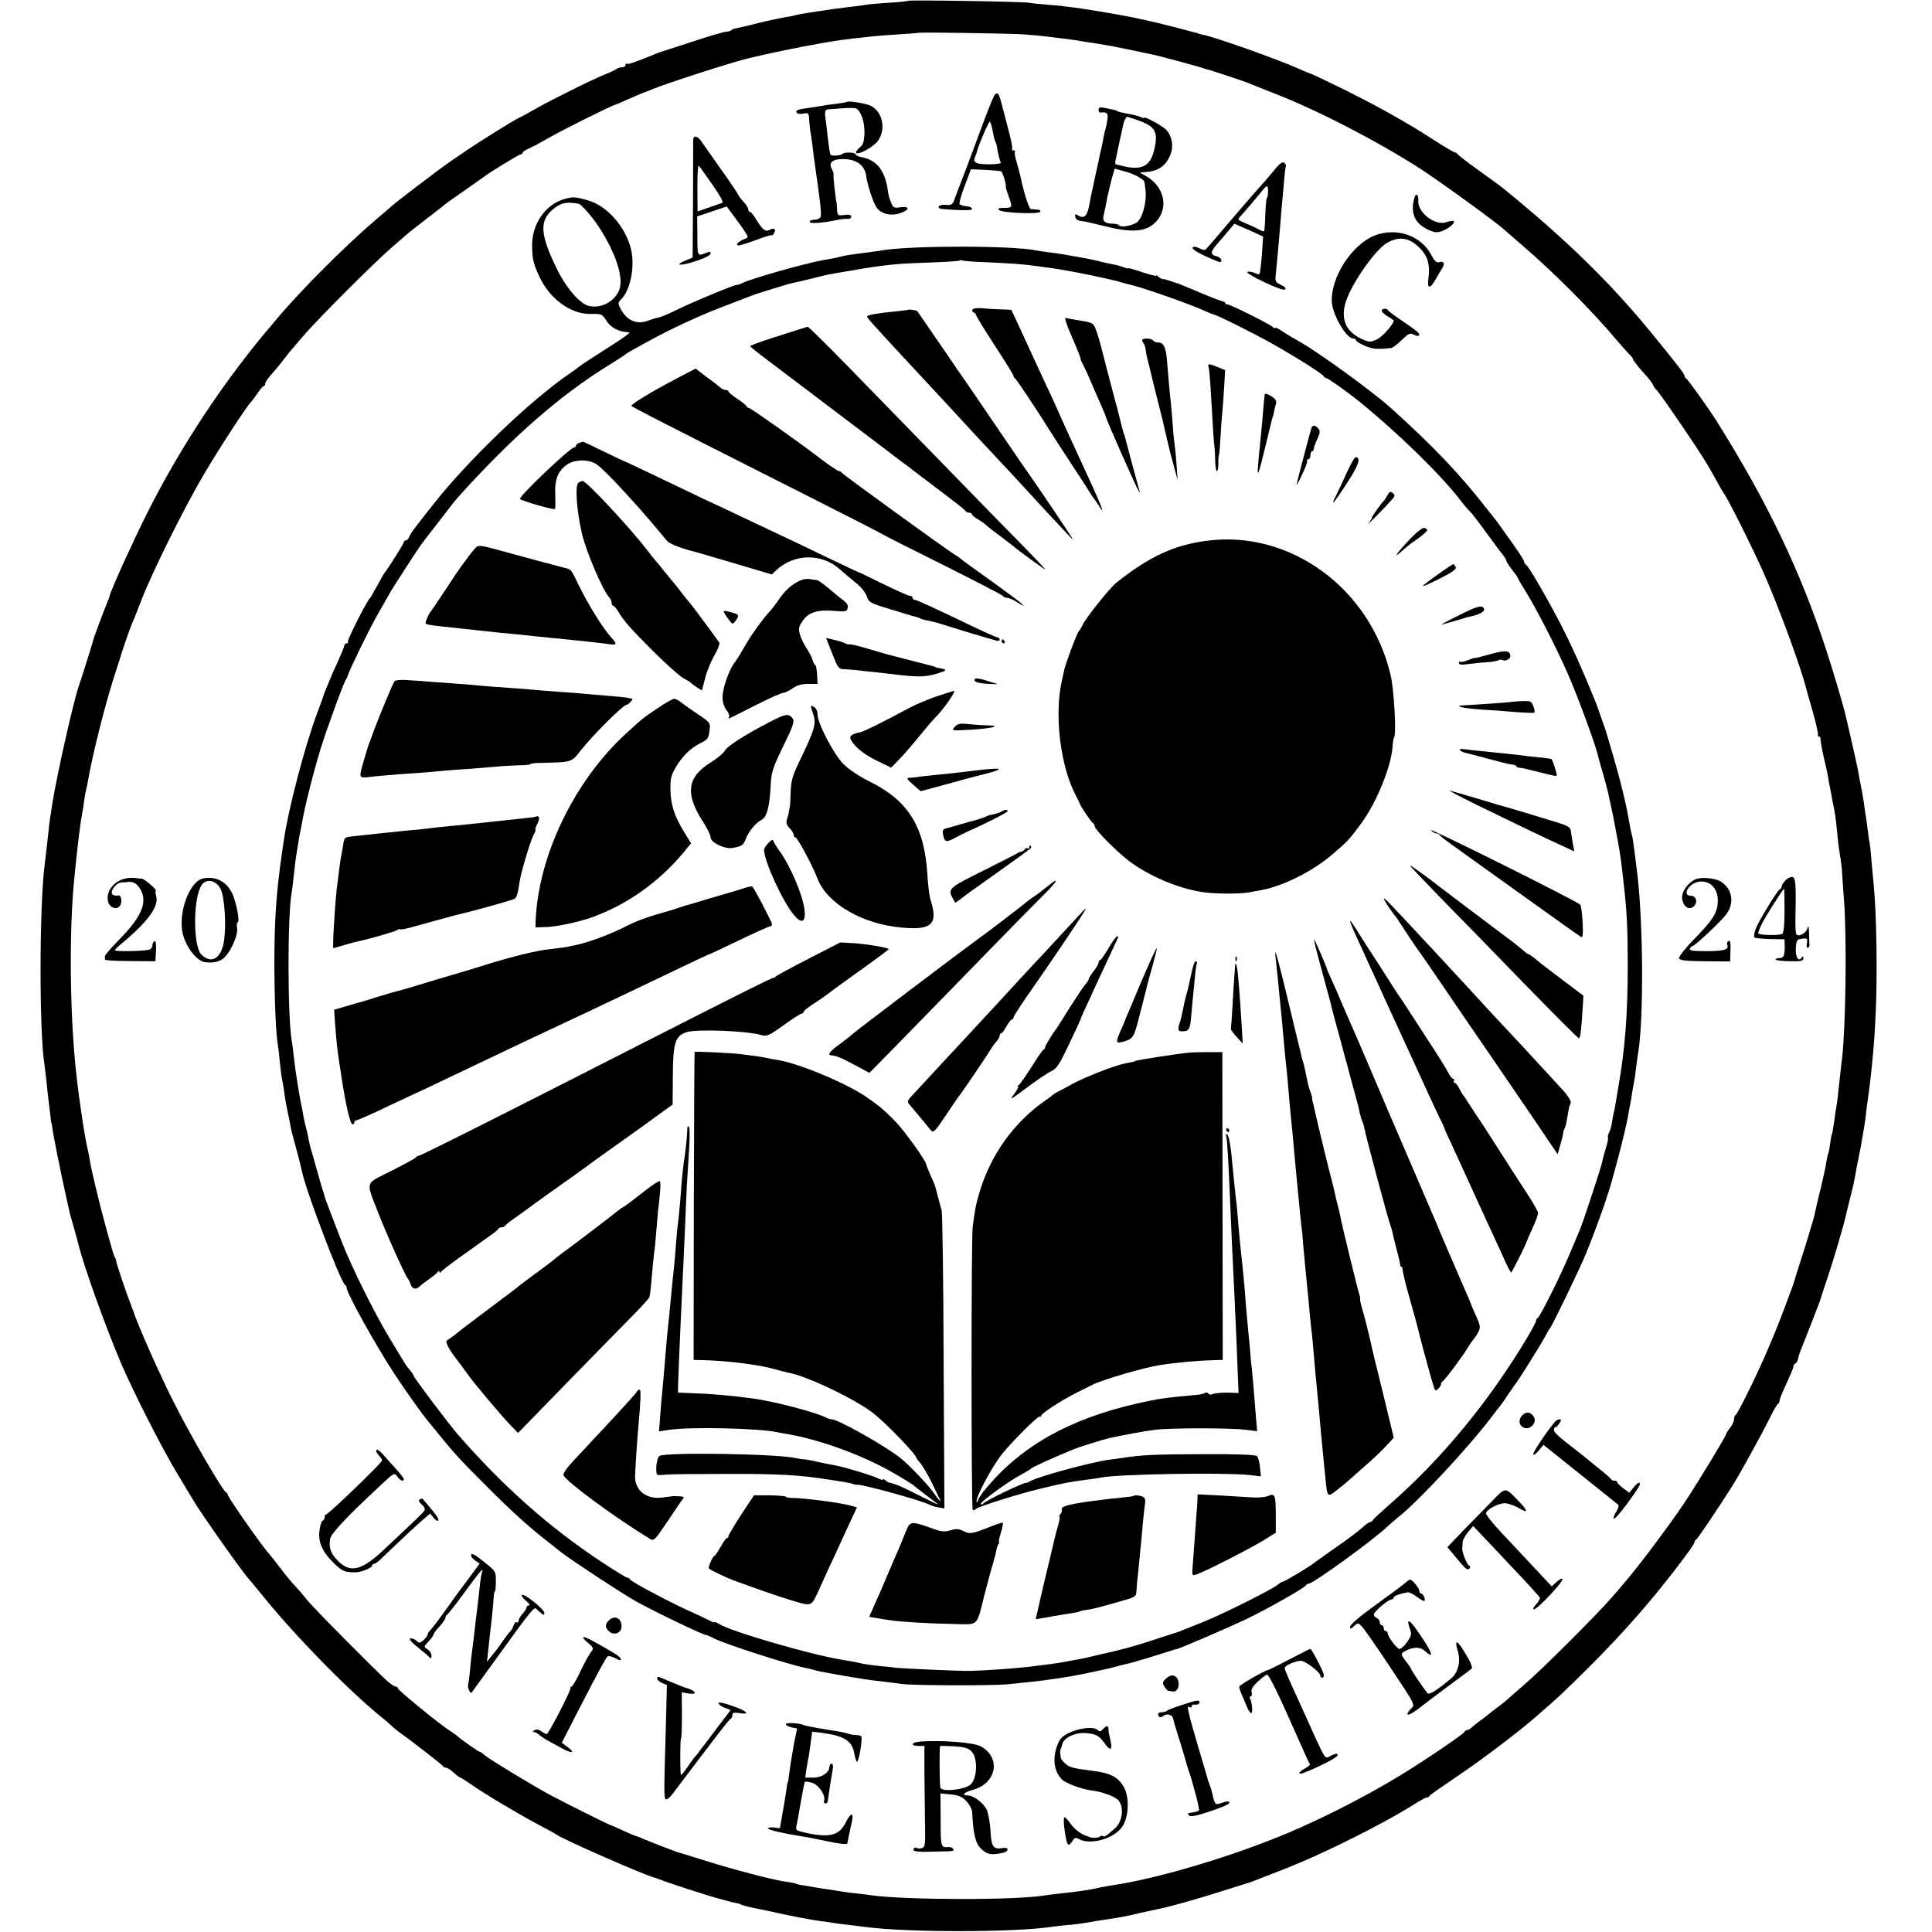 <?xml version="1.0" standalone="no"?>
<!DOCTYPE svg PUBLIC "-//W3C//DTD SVG 20010904//EN"
 "http://www.w3.org/TR/2001/REC-SVG-20010904/DTD/svg10.dtd">
<svg version="1.0" xmlns="http://www.w3.org/2000/svg"
 width="976pt" height="976pt" viewBox="0 0 976 976"
 preserveAspectRatio="xMidYMid meet">
<g transform="translate(0,976) scale(0.1,-0.1)"
fill="#000000" stroke="none">
<path d="M4589 9756 c-2 -2 -47 -7 -99 -10 -52 -3 -106 -8 -120 -11 -14 -2
-45 -7 -70 -9 -52 -6 -124 -16 -160 -22 -14 -2 -43 -7 -65 -10 -22 -3 -47 -8
-55 -10 -8 -3 -30 -8 -49 -10 -18 -3 -81 -16 -139 -30 -57 -15 -111 -27 -118
-28 -7 -1 -17 -5 -20 -9 -4 -4 -15 -7 -25 -7 -10 0 -89 -23 -176 -52 -87 -28
-160 -52 -163 -53 -3 -1 -14 -5 -25 -10 -100 -41 -134 -52 -139 -47 -3 3 -6 0
-6 -6 0 -7 -8 -12 -18 -12 -10 0 -22 -4 -27 -8 -6 -5 -29 -16 -52 -25 -57 -22
-274 -129 -358 -177 -38 -22 -77 -43 -85 -46 -23 -10 -236 -143 -282 -177 -10
-6 -41 -28 -69 -47 -50 -34 -279 -209 -289 -220 -3 -3 -34 -30 -70 -60 -158
-134 -392 -367 -515 -515 -22 -26 -44 -53 -50 -59 -5 -6 -35 -42 -66 -81 -203
-255 -390 -547 -537 -840 -75 -150 -182 -386 -188 -415 0 -3 -6 -18 -13 -35
-22 -55 -65 -170 -66 -175 -1 -8 -65 -213 -75 -240 -25 -67 -111 -446 -135
-595 -12 -77 -16 -103 -20 -145 -5 -50 -12 -104 -19 -165 -28 -216 -28 -857
-1 -1016 2 -13 6 -51 10 -84 3 -33 8 -78 11 -100 3 -22 7 -56 9 -75 2 -19 4
-35 5 -35 1 0 3 -9 4 -20 3 -23 13 -78 21 -115 2 -14 7 -38 11 -55 11 -58 55
-260 58 -270 7 -21 35 -124 41 -146 24 -104 137 -420 220 -614 61 -141 207
-429 281 -550 36 -60 71 -119 78 -130 35 -62 262 -383 286 -405 3 -3 34 -41
70 -85 167 -206 435 -479 600 -612 19 -15 42 -35 50 -43 8 -8 25 -22 36 -30
57 -40 219 -166 222 -172 2 -5 9 -8 15 -8 7 0 24 -11 39 -25 15 -14 30 -25 33
-25 3 0 27 -15 53 -33 68 -48 232 -146 337 -202 50 -26 95 -51 100 -55 35 -25
444 -204 490 -215 6 -1 21 -7 35 -12 33 -14 233 -79 290 -94 72 -20 74 -20 90
-23 9 -1 20 -5 25 -8 6 -3 35 -11 65 -17 56 -11 82 -17 123 -26 56 -13 185
-37 212 -40 17 -2 48 -6 70 -10 22 -3 58 -8 80 -10 22 -3 58 -7 80 -10 220
-28 737 -27 930 0 17 3 55 7 85 10 30 2 66 7 80 9 37 7 101 17 130 21 54 8 88
14 150 29 36 8 77 17 91 20 50 8 223 57 334 93 61 19 115 36 120 38 11 2 38
12 70 25 11 4 58 23 105 41 206 79 517 234 687 342 24 15 47 27 52 27 5 0 11
3 13 8 1 4 62 46 133 94 129 87 305 220 399 301 124 107 159 141 286 268 157
157 291 309 422 479 72 94 98 131 98 139 0 5 4 11 8 13 7 3 109 154 185 274
37 59 146 257 187 339 19 39 38 72 42 73 5 2 8 10 8 17 0 7 16 46 35 86 19 41
35 79 35 85 0 7 4 14 10 16 5 2 11 12 13 23 2 11 9 31 14 45 18 43 95 241 98
250 0 3 17 55 37 115 33 97 84 272 93 315 2 8 10 42 18 75 9 33 18 71 21 85 3
14 10 50 15 80 6 30 13 66 16 80 3 14 8 41 11 60 3 19 8 49 11 65 3 17 6 41 8
55 1 14 5 43 8 65 20 137 36 301 42 445 10 196 5 511 -9 655 -2 22 -7 75 -11
118 -3 43 -8 88 -10 100 -3 11 -7 41 -10 66 -3 25 -7 55 -9 66 -2 11 -7 42
-10 68 -4 27 -9 59 -12 70 -6 31 -13 67 -19 102 -4 17 -17 80 -31 140 -14 61
-27 117 -29 125 -12 54 -63 226 -102 345 -130 395 -296 742 -553 1151 -40 63
-144 209 -152 212 -4 2 -8 8 -8 13 0 10 -34 54 -173 224 -204 249 -432 471
-740 721 -10 9 -67 50 -125 92 -59 42 -108 80 -110 85 -2 4 -8 7 -12 7 -5 0
-54 29 -110 65 -133 87 -303 181 -477 266 -78 38 -144 69 -147 69 -3 0 -29 11
-58 24 -108 48 -420 159 -483 171 -11 2 -20 4 -20 5 0 1 -7 3 -15 5 -8 2 -51
13 -95 25 -44 11 -91 23 -104 26 -12 3 -51 11 -85 19 -67 16 -300 55 -356 60
-19 2 -35 4 -35 5 0 0 -31 3 -70 6 -38 3 -81 7 -95 10 -28 6 -605 15 -611 10z
m586 -170 c33 -2 81 -7 108 -10 26 -3 66 -8 90 -11 23 -3 53 -7 67 -9 14 -3
59 -10 100 -16 85 -14 78 -13 185 -35 44 -9 87 -18 95 -20 36 -7 242 -63 270
-73 8 -3 20 -6 25 -7 20 -6 171 -56 190 -64 11 -5 70 -28 130 -52 213 -82 514
-237 738 -380 97 -63 389 -274 428 -311 8 -7 46 -40 84 -73 155 -132 360 -337
481 -482 27 -32 57 -65 66 -74 10 -9 18 -20 18 -25 1 -5 23 -34 50 -64 28 -30
50 -59 50 -63 0 -4 9 -18 21 -30 24 -26 227 -324 259 -382 13 -22 34 -60 48
-85 13 -25 28 -49 32 -55 20 -26 147 -280 199 -398 77 -173 189 -479 216 -587
2 -8 17 -62 34 -120 16 -57 27 -108 25 -112 -3 -4 -1 -8 4 -8 6 0 9 -6 9 -12
-1 -7 6 -47 15 -88 10 -41 20 -88 23 -105 2 -16 7 -41 10 -55 3 -14 8 -41 11
-60 4 -19 9 -44 11 -55 5 -23 10 -69 17 -140 2 -27 8 -66 11 -85 4 -19 8 -53
10 -75 1 -22 6 -94 11 -160 14 -199 8 -630 -10 -790 -2 -16 -7 -55 -10 -85
-13 -126 -16 -146 -20 -166 -2 -12 -7 -45 -11 -75 -4 -30 -9 -57 -11 -60 -2
-3 -6 -25 -9 -49 -3 -23 -7 -45 -10 -50 -2 -4 -6 -22 -9 -41 -2 -19 -14 -72
-25 -119 -12 -47 -23 -95 -26 -108 -3 -12 -7 -31 -9 -42 -6 -24 -49 -168 -78
-255 -11 -33 -21 -67 -23 -75 -4 -17 -81 -221 -100 -265 -7 -16 -24 -57 -38
-90 -42 -100 -149 -320 -159 -323 -4 -2 -8 -12 -8 -21 0 -10 -9 -30 -20 -44
-11 -14 -20 -28 -20 -32 0 -9 -146 -250 -213 -350 -77 -115 -232 -321 -302
-402 -5 -6 -32 -37 -60 -70 -75 -87 -359 -371 -450 -448 -44 -38 -82 -71 -85
-74 -3 -4 -23 -19 -45 -36 -22 -16 -45 -34 -51 -40 -7 -5 -24 -19 -40 -30 -15
-11 -33 -26 -40 -32 -7 -7 -17 -13 -22 -13 -6 0 -12 -4 -14 -9 -4 -11 -201
-145 -318 -216 -175 -107 -386 -215 -570 -293 -286 -121 -670 -235 -897 -267
-12 -2 -34 -6 -50 -9 -63 -14 -88 -18 -203 -31 -30 -3 -66 -8 -80 -10 -146
-25 -694 -24 -875 0 -22 3 -58 8 -80 10 -22 2 -53 6 -70 9 -16 3 -48 7 -70 11
-23 3 -52 8 -65 10 -14 3 -40 7 -58 10 -18 2 -36 6 -40 9 -4 2 -28 7 -52 10
-59 7 -283 66 -429 113 -64 20 -118 37 -121 37 -7 2 -114 43 -165 64 -21 10
-42 17 -45 18 -3 0 -31 12 -64 27 -32 15 -60 27 -62 27 -5 0 -242 118 -308
154 -84 45 -306 180 -326 198 -11 10 -22 18 -26 18 -6 0 -103 68 -114 80 -3 3
-18 14 -35 25 -52 32 -265 207 -265 216 0 5 -5 9 -11 9 -6 0 -25 12 -42 27
-66 60 -374 370 -407 412 -19 24 -46 55 -60 70 -14 14 -48 55 -75 91 -28 36
-52 67 -55 70 -29 29 -210 287 -210 300 0 4 -4 10 -9 12 -15 5 -179 287 -260
448 -69 134 -192 412 -206 463 -2 4 -4 9 -5 12 -1 3 -3 8 -5 13 -1 4 -4 14 -8
22 -21 54 -66 188 -69 205 -2 11 -5 22 -9 25 -6 6 -69 238 -94 345 -9 39 -19
81 -22 95 -3 14 -7 34 -9 45 -1 11 -5 31 -8 45 -17 69 -44 245 -60 390 -33
291 -38 717 -11 990 14 145 30 279 40 330 3 13 7 42 10 65 3 22 8 47 10 55 2
8 7 30 10 48 21 125 85 379 131 522 15 47 28 87 29 90 3 15 49 150 60 175 8
17 30 73 50 125 56 144 211 456 310 625 78 134 227 362 244 375 3 3 17 22 31
42 14 21 28 38 33 38 4 0 7 6 7 13 0 6 13 26 28 42 15 17 43 50 62 75 19 25
37 47 40 50 3 3 32 37 64 75 71 83 355 367 445 445 35 30 69 60 75 65 6 6 52
42 101 80 50 38 95 73 100 78 6 4 48 35 95 67 47 33 90 63 95 67 28 22 177
113 185 113 6 0 10 4 10 8 0 4 12 13 28 20 15 6 63 32 107 57 69 40 321 165
331 165 2 0 27 11 56 24 48 21 85 37 98 41 3 1 19 7 35 14 69 29 388 132 480
155 106 26 261 58 360 75 33 6 73 13 89 15 17 3 57 8 90 12 34 3 75 8 91 10
17 2 75 7 130 10 55 3 101 7 102 8 5 4 474 -3 538 -8z"/>
<path d="M5023 9278 c-5 -7 -36 -83 -67 -168 -60 -162 -87 -235 -107 -285 -7
-16 -13 -33 -14 -37 -2 -5 -4 -10 -5 -13 -1 -3 -3 -8 -5 -12 -9 -34 -19 -42
-46 -38 -27 3 -48 -8 -32 -18 8 -5 123 -11 151 -8 23 2 12 17 -15 19 -15 1
-31 6 -35 10 -4 4 7 46 25 92 l32 85 70 -3 c39 -2 75 -5 81 -7 9 -2 29 -68 25
-82 0 -2 6 -21 14 -44 21 -57 20 -59 -22 -59 -27 0 -34 -3 -26 -11 15 -15 200
-22 208 -9 3 6 -3 11 -14 11 -12 1 -26 2 -33 3 -10 1 -36 83 -52 161 -2 11
-11 43 -19 72 -9 28 -13 54 -10 57 4 3 1 6 -6 6 -7 0 -10 3 -8 8 3 4 -4 41
-15 82 -11 41 -27 103 -36 138 -16 63 -22 71 -39 50z m-8 -181 c4 -23 10 -46
13 -52 3 -5 7 -16 8 -25 4 -29 15 -74 20 -82 3 -4 -24 -8 -60 -8 -67 0 -83 9
-70 38 4 9 8 19 8 22 9 37 61 158 66 155 5 -3 11 -24 15 -48z"/>
<path d="M4278 9245 c-2 -2 -28 -6 -58 -10 -30 -3 -62 -8 -70 -10 -8 -2 -37
-6 -64 -10 -56 -7 -69 -12 -61 -25 3 -5 18 -7 33 -4 27 5 28 4 30 -34 2 -22 4
-48 6 -59 3 -11 7 -44 11 -74 3 -30 8 -65 10 -79 27 -185 36 -263 31 -275 -3
-8 -17 -15 -31 -15 -14 0 -25 -5 -25 -11 0 -10 67 -6 140 10 20 4 43 7 53 5 9
-1 17 4 17 11 0 10 -10 12 -35 9 -33 -4 -35 -2 -36 26 -1 16 -2 33 -3 38 -5
17 -18 137 -15 142 1 3 -3 15 -9 27 -19 34 7 52 69 49 58 -3 97 -33 104 -81 6
-46 35 -136 52 -161 21 -33 68 -46 114 -33 53 16 60 39 10 32 -34 -5 -39 -3
-50 25 -7 16 -14 40 -15 53 -13 106 -56 161 -134 175 -15 3 -28 9 -30 15 -4
10 -55 12 -65 2 -10 -9 -56 -13 -61 -4 -3 3 -7 27 -10 51 -3 25 -8 67 -11 94
-8 64 -8 59 -6 72 0 6 7 11 14 12 6 0 40 2 73 5 34 3 66 2 71 -2 24 -15 41
-69 40 -123 -2 -46 -6 -59 -26 -75 -13 -11 -20 -23 -15 -26 15 -9 86 31 108
60 43 58 26 147 -34 178 -25 13 -114 27 -122 20z"/>
<path d="M5550 9206 c0 -9 3 -15 8 -15 32 5 41 -2 37 -31 -2 -16 -7 -39 -10
-51 -4 -11 -8 -31 -10 -42 -2 -12 -6 -31 -8 -42 -3 -11 -13 -56 -22 -100 -10
-44 -21 -98 -26 -120 -5 -22 -12 -56 -15 -75 -12 -65 -27 -78 -62 -56 -10 6
-13 3 -10 -10 2 -11 13 -19 28 -20 14 -1 63 -12 110 -24 148 -38 221 -33 271
21 66 71 39 181 -56 232 -30 16 -30 16 -5 17 68 4 105 27 130 82 20 45 13 97
-18 132 -18 19 -112 71 -112 61 0 -3 -8 -1 -18 4 -10 5 -38 12 -62 16 -25 4
-49 10 -55 13 -5 4 -15 7 -21 8 -6 1 -26 5 -43 9 -24 5 -31 3 -31 -9z m191
-51 c97 -33 112 -59 89 -155 -20 -82 -65 -103 -165 -77 -11 3 -23 6 -27 6 -4
1 -5 9 -3 19 3 16 31 145 40 185 4 18 14 37 19 37 2 0 23 -7 47 -15z m12 -290
c32 -21 27 -11 34 -67 7 -63 -19 -151 -49 -165 -32 -16 -77 -22 -84 -12 -3 5
-17 9 -32 9 -40 0 -54 13 -47 42 3 13 7 31 9 39 2 8 6 32 10 54 5 22 15 63 22
91 l15 52 48 -13 c26 -7 60 -20 74 -30z"/>
<path d="M3502 9053 c0 -10 -1 -148 -1 -306 l-2 -288 -36 -15 c-62 -26 -25
-29 52 -3 44 14 75 30 75 38 0 9 -6 11 -17 6 -51 -21 -50 -23 -50 83 l-1 99
75 25 74 25 38 -51 c21 -28 46 -63 55 -78 18 -27 18 -28 -7 -37 -28 -11 -45
-31 -25 -31 7 0 48 13 91 29 42 16 77 26 77 22 0 -3 4 1 9 9 14 21 3 32 -21
19 -22 -12 -36 -1 -75 64 -10 15 -21 27 -25 27 -4 0 -8 6 -8 13 0 7 -11 24
-25 39 -14 15 -25 30 -25 33 0 3 -40 63 -90 133 -49 70 -95 135 -102 145 -7 9
-18 17 -25 17 -6 0 -12 -8 -11 -17z m97 -226 c40 -57 57 -89 49 -92 -7 -3 -38
-13 -69 -24 l-55 -19 -1 120 c0 66 3 116 7 111 4 -4 35 -47 69 -96z"/>
<path d="M6430 8892 c-25 -30 -52 -62 -61 -71 -9 -9 -72 -81 -140 -161 -68
-80 -128 -150 -134 -156 -7 -9 -17 -8 -37 2 -16 8 -29 10 -33 4 -6 -9 35 -33
108 -63 31 -14 37 -14 37 -2 0 8 -11 17 -25 21 -33 8 -31 21 6 64 17 19 43 50
58 68 l27 32 73 -32 72 -33 -6 -90 c-4 -49 -9 -93 -12 -98 -2 -4 -13 -2 -24 4
-11 5 -28 8 -37 6 -10 -2 23 -23 82 -51 63 -30 102 -44 108 -38 6 6 -1 14 -21
23 -28 13 -30 17 -26 54 6 55 14 147 21 230 3 39 7 88 9 110 2 22 7 76 11 120
3 44 8 83 10 86 2 4 -2 11 -9 17 -9 7 -24 -5 -57 -46z m-24 -102 c-1 -16 -3
-30 -6 -30 -3 0 -6 -37 -8 -82 -1 -45 -4 -84 -6 -86 -2 -2 -12 1 -23 7 -10 6
-39 20 -66 31 -46 19 -47 20 -30 38 17 18 80 92 113 133 21 26 27 24 26 -11z"/>
<path d="M7146 8763 c-22 -75 -2 -128 62 -160 36 -18 48 -20 75 -11 33 11 70
42 61 51 -3 3 -19 1 -36 -5 -58 -21 -149 49 -143 110 2 28 -12 39 -19 15z"/>
<path d="M2849 8754 c-94 -28 -161 -125 -161 -233 1 -70 5 -89 36 -157 53
-115 162 -194 264 -190 49 1 54 -1 72 -29 25 -41 63 -61 119 -64 8 -1 -44 -38
-115 -82 -71 -45 -131 -85 -134 -88 -3 -3 -27 -21 -55 -40 -197 -135 -504
-430 -680 -651 -107 -135 -121 -155 -128 -172 -3 -10 -11 -18 -17 -18 -5 0
-10 -4 -10 -9 0 -7 -79 -133 -98 -156 -4 -5 -21 -35 -37 -65 -17 -30 -32 -57
-35 -60 -18 -17 -119 -218 -113 -224 4 -3 1 -6 -5 -6 -7 0 -12 -4 -12 -10 0
-5 -16 -44 -35 -86 -19 -41 -35 -77 -35 -79 0 -1 -8 -20 -17 -41 -9 -22 -18
-43 -19 -49 -1 -5 -17 -48 -34 -94 -62 -167 -145 -485 -166 -636 -4 -22 -7
-49 -9 -60 -30 -206 -39 -348 -39 -570 1 -193 8 -353 18 -405 2 -14 7 -54 10
-89 4 -35 8 -73 11 -85 3 -11 7 -37 10 -56 5 -40 13 -84 21 -120 3 -14 8 -36
10 -50 4 -25 7 -38 39 -155 9 -33 18 -71 21 -85 19 -94 194 -555 217 -571 5
-3 8 -9 8 -13 -4 -20 143 -286 238 -431 49 -76 152 -221 174 -245 7 -8 33 -40
57 -70 81 -99 103 -123 250 -270 119 -119 207 -199 315 -282 6 -5 28 -22 50
-40 52 -40 304 -206 375 -246 91 -51 342 -172 358 -172 4 0 21 -7 37 -16 56
-29 375 -132 465 -150 14 -3 33 -7 42 -10 19 -6 41 -10 118 -24 128 -22 150
-26 240 -36 30 -4 69 -8 85 -11 59 -8 452 -9 530 -2 104 10 184 19 215 24 14
2 45 7 70 10 55 8 224 43 265 55 17 5 41 11 55 14 20 3 145 41 238 71 7 3 13
4 15 4 9 -1 270 112 352 151 117 57 299 160 303 172 2 4 8 8 14 8 22 0 328
222 399 290 15 14 42 37 60 52 95 75 343 342 455 488 27 36 51 67 54 70 3 3
19 25 35 50 17 25 34 50 38 55 17 20 124 192 148 235 13 25 26 47 29 50 10 9
158 316 181 375 5 11 15 38 24 60 18 44 76 204 80 220 1 6 5 17 8 25 19 52 89
318 101 390 3 19 8 46 11 60 3 14 8 41 10 60 3 19 8 44 10 56 3 11 7 43 10 70
3 27 8 59 10 71 31 184 26 713 -10 958 -2 17 -7 53 -10 80 -4 28 -8 58 -11 67
-6 20 -10 44 -19 94 -9 57 -40 184 -75 304 -17 58 -33 110 -34 115 -2 6 -5 17
-8 25 -3 8 -13 38 -23 65 -9 28 -21 61 -27 75 -6 14 -14 34 -19 45 -42 106
-103 241 -154 340 -73 140 -165 299 -177 303 -4 2 -8 8 -8 13 0 9 -32 57 -109
164 -19 28 -40 55 -46 62 -5 7 -14 18 -20 25 -146 189 -279 329 -500 528 -95
85 -365 281 -460 334 -34 19 -58 33 -97 59 -16 10 -28 15 -28 10 0 -4 -4 -3
-8 3 -9 13 -224 120 -234 117 -5 -2 -8 1 -8 5 0 5 -6 9 -12 9 -7 1 -62 22
-123 48 -60 25 -110 46 -110 45 0 -1 -13 3 -28 9 -16 6 -34 11 -41 11 -6 0
-17 5 -24 12 -7 7 -12 9 -12 6 0 -4 -31 4 -70 17 -38 13 -70 22 -70 20 0 -3
-12 0 -27 6 -16 6 -39 12 -53 14 -14 3 -45 9 -70 16 -25 6 -54 12 -65 14 -105
19 -146 26 -185 30 -25 3 -54 8 -66 10 -119 25 -621 25 -774 1 -14 -3 -47 -7
-75 -11 -81 -10 -119 -16 -137 -21 -10 -3 -29 -7 -43 -10 -14 -2 -35 -6 -47
-8 -90 -16 -373 -96 -410 -117 -10 -5 -23 -9 -29 -9 -14 0 -235 -92 -312 -131
-33 -16 -69 -31 -80 -33 -12 -2 -35 -9 -50 -15 -60 -23 -110 -2 -143 61 -13
25 -12 30 4 46 47 47 70 164 50 252 -27 113 -119 219 -218 248 -63 18 -75 19
-121 6z m73 -23 c14 -2 71 -67 105 -120 87 -135 126 -260 100 -319 -26 -59
-94 -92 -154 -77 -44 11 -114 92 -159 185 -88 179 -91 248 -14 308 36 28 64
33 122 23z m2065 -296 c129 -6 187 -10 248 -19 22 -3 56 -8 75 -10 53 -7 185
-32 273 -52 9 -2 26 -6 38 -9 11 -2 29 -7 39 -10 10 -3 27 -8 37 -10 60 -12
304 -97 390 -136 24 -10 45 -19 47 -19 12 0 208 -98 298 -149 123 -70 252
-151 256 -163 2 -4 8 -8 12 -8 8 0 108 -71 160 -113 196 -158 420 -376 520
-507 19 -25 40 -49 47 -55 6 -5 41 -50 77 -100 36 -49 74 -101 86 -115 11 -14
20 -29 20 -34 0 -4 14 -25 30 -46 17 -21 30 -41 30 -44 0 -3 16 -30 35 -60 53
-84 158 -288 218 -426 51 -117 141 -363 151 -413 3 -12 14 -53 26 -92 11 -38
22 -81 25 -95 3 -14 7 -35 10 -47 12 -52 15 -71 25 -123 6 -30 12 -66 15 -80
7 -36 16 -100 21 -145 2 -22 6 -56 8 -75 14 -114 19 -217 19 -395 0 -251 -14
-429 -49 -625 -2 -14 -7 -41 -10 -60 -3 -19 -7 -42 -9 -50 -3 -8 -7 -33 -11
-55 -3 -22 -10 -48 -16 -58 -5 -10 -8 -21 -5 -23 3 -3 -2 -26 -10 -52 -8 -26
-17 -58 -19 -72 -6 -29 -101 -317 -114 -345 -5 -11 -27 -63 -49 -116 -47 -113
-152 -323 -163 -327 -4 -2 -8 -8 -8 -14 0 -6 -23 -49 -52 -97 -192 -319 -431
-607 -688 -831 -41 -36 -79 -71 -83 -77 -4 -7 -12 -13 -17 -13 -5 0 -22 -12
-37 -26 -15 -15 -75 -60 -133 -100 -58 -41 -109 -77 -115 -82 -27 -21 -146
-92 -154 -92 -5 0 -16 -7 -24 -14 -20 -20 -271 -146 -377 -189 -115 -46 -124
-50 -130 -52 -3 0 -56 -18 -118 -38 -96 -32 -189 -57 -262 -72 -8 -2 -33 -8
-55 -13 -22 -6 -56 -13 -75 -16 -19 -3 -46 -8 -60 -11 -14 -3 -45 -8 -70 -11
-25 -3 -56 -7 -70 -9 -70 -11 -293 -27 -365 -26 -65 1 -309 12 -340 15 -22 3
-65 7 -95 10 -30 3 -66 8 -80 11 -29 7 -61 13 -110 21 -155 25 -557 142 -617
180 -13 8 -23 12 -23 9 0 -4 -12 1 -27 9 -16 8 -50 25 -78 37 -105 46 -319
159 -323 171 -2 4 -8 8 -13 8 -6 0 -67 38 -137 84 -260 173 -491 378 -717 637
-44 50 -225 290 -225 298 0 4 -8 16 -17 27 -10 11 -25 31 -33 45 -8 13 -43 71
-78 129 -75 126 -186 350 -236 478 -45 115 -87 227 -86 227 1 0 -1 7 -4 15 -5
13 -38 127 -41 140 -1 3 -7 25 -14 50 -14 46 -19 67 -27 110 -3 14 -8 34 -11
45 -3 11 -7 29 -9 40 -2 11 -5 31 -8 45 -14 62 -32 178 -42 262 -3 29 -7 64
-10 78 -22 134 -22 638 0 755 2 11 7 52 11 90 4 39 9 79 11 90 2 11 6 36 9 55
3 19 7 46 10 60 3 14 8 36 10 50 14 82 52 235 93 372 31 102 122 350 131 358
3 3 7 12 9 20 6 24 111 239 152 310 21 36 46 81 57 100 17 31 146 230 165 255
4 6 42 55 85 110 42 55 84 109 94 120 273 304 515 516 764 670 44 27 82 52 85
55 3 3 14 10 25 16 11 6 47 26 79 44 118 65 254 129 381 178 124 48 164 63
175 67 56 18 126 39 130 40 3 1 14 4 25 8 11 3 31 8 45 11 14 3 54 12 90 21
69 18 72 18 165 34 102 18 119 20 170 27 94 12 120 13 259 18 76 3 141 7 144
10 2 3 8 3 13 0 4 -2 61 -7 126 -9z"/>
<path d="M4913 8196 c-4 -5 -1 -12 5 -14 7 -2 12 -8 12 -12 0 -5 43 -75 95
-155 52 -80 95 -149 95 -154 0 -5 4 -11 8 -13 6 -2 126 -183 182 -274 8 -13
53 -83 100 -154 47 -72 90 -138 95 -147 6 -10 12 -20 15 -23 3 -3 16 -21 28
-40 45 -72 19 -9 -115 280 -19 41 -52 113 -73 160 -20 47 -53 119 -73 160 -44
94 -96 208 -142 308 l-36 77 -52 2 c-29 1 -71 3 -95 6 -24 2 -46 -1 -49 -7z"/>
<path d="M4588 8195 c-1 -1 -30 -5 -63 -8 -85 -8 -145 -18 -145 -26 0 -4 21
-29 46 -56 52 -58 203 -220 254 -275 50 -54 142 -152 245 -265 50 -54 113
-121 140 -150 28 -29 84 -90 125 -135 41 -45 89 -97 105 -114 17 -17 51 -55
78 -83 26 -29 47 -50 47 -48 0 4 -158 239 -219 326 -33 47 -27 38 -191 279
-77 113 -143 210 -147 215 -5 6 -37 53 -72 105 -36 52 -85 124 -110 160 -24
36 -46 66 -47 68 -2 4 -42 11 -46 7z"/>
<path d="M5407 8077 c41 -95 55 -131 53 -135 0 -1 6 -15 14 -30 8 -15 21 -43
29 -62 8 -19 22 -52 31 -72 9 -21 24 -55 33 -75 9 -21 18 -42 19 -48 5 -20
152 -353 164 -371 11 -18 11 -18 5 1 -5 17 -63 231 -70 260 -1 6 -4 17 -8 25
-3 8 -12 44 -21 80 -9 36 -18 72 -21 80 -13 50 -60 227 -77 295 -12 44 -26 86
-33 93 -12 13 -20 15 -95 27 -19 3 -40 7 -47 9 -6 3 4 -32 24 -77z"/>
<path d="M4050 8100 c-14 -4 -78 -25 -142 -45 -65 -21 -118 -40 -118 -44 1 -3
38 -34 83 -67 118 -89 586 -443 600 -454 7 -6 39 -30 72 -55 33 -24 65 -48 70
-53 6 -4 66 -50 135 -102 69 -52 127 -97 128 -102 2 -4 10 -8 18 -8 8 0 14 -4
14 -8 0 -4 13 -16 30 -25 16 -10 35 -23 42 -30 7 -7 40 -33 73 -57 33 -25 62
-47 65 -50 12 -12 160 -120 160 -117 0 3 -48 54 -107 114 -60 61 -244 249
-409 419 -166 170 -386 396 -489 502 -103 105 -191 192 -194 191 -3 0 -17 -4
-31 -9z"/>
<path d="M5770 8042 c0 -5 3 -12 7 -16 4 -4 9 -19 11 -34 1 -15 10 -54 19 -87
8 -33 16 -67 18 -75 2 -8 13 -53 25 -100 12 -47 23 -92 25 -100 4 -19 35 -150
40 -170 3 -8 11 -40 19 -70 l15 -55 -5 75 c-3 41 -7 84 -9 95 -2 11 -7 56 -10
100 -3 44 -8 98 -10 120 -3 22 -7 67 -10 100 -3 33 -7 87 -10 119 -6 64 -17
86 -46 86 -10 0 -21 5 -24 10 -7 12 -55 13 -55 2z"/>
<path d="M6105 7908 c3 -7 7 -51 10 -98 13 -223 16 -277 20 -305 2 -16 4 -51
4 -77 1 -27 4 -48 9 -48 4 0 7 17 7 38 -1 20 1 41 3 45 2 4 5 40 7 78 2 39 6
101 10 137 3 37 8 100 10 140 l4 72 -36 15 c-43 18 -54 19 -48 3z"/>
<path d="M3424 7851 c-133 -70 -234 -131 -234 -141 0 -5 174 -94 905 -463 198
-100 362 -184 365 -187 3 -3 140 -72 305 -154 165 -83 302 -153 303 -158 2 -4
11 -8 19 -8 9 0 31 -9 49 -21 76 -47 25 -4 -123 102 -87 62 -160 115 -163 119
-3 3 -13 10 -22 15 -37 21 -573 410 -576 417 -2 4 -8 8 -13 8 -8 0 -64 39
-134 93 -76 58 -304 219 -317 224 -10 3 -18 8 -18 12 0 3 -21 20 -45 36 -25
17 -45 33 -45 38 0 4 -6 7 -14 7 -8 0 -21 6 -28 13 -7 6 -38 31 -69 53 l-55
42 -90 -47z"/>
<path d="M6389 7768 c-1 -4 -5 -44 -13 -143 -4 -44 -9 -96 -11 -115 -2 -19 -7
-62 -9 -95 -7 -77 2 -54 39 100 9 39 19 79 22 90 9 41 12 50 13 50 1 0 3 9 5
20 2 11 6 30 10 41 5 16 1 26 -16 38 -21 15 -37 20 -40 14z"/>
<path d="M6625 7598 c-10 -33 -75 -280 -75 -286 1 -4 14 20 29 53 16 33 27 63
24 67 -2 5 1 8 6 8 6 0 11 9 11 20 0 11 4 20 8 20 5 0 9 6 9 13 0 6 8 29 18
50 14 30 15 40 5 52 -15 18 -29 19 -35 3z"/>
<path d="M2928 7523 c-10 -2 -18 -9 -18 -14 0 -5 -4 -9 -9 -9 -20 0 -284 -251
-274 -261 13 -11 173 -57 177 -50 2 3 2 35 1 71 -4 76 13 120 58 152 40 29
113 29 153 1 41 -29 202 -203 310 -333 16 -19 36 -43 44 -53 12 -14 78 -40
135 -53 6 -1 96 -28 202 -59 l192 -57 22 21 c92 86 232 87 324 3 17 -15 51
-44 77 -65 27 -21 51 -51 57 -70 11 -31 17 -34 119 -65 59 -18 115 -35 125
-37 9 -2 21 -6 25 -9 5 -3 22 -8 38 -11 40 -8 43 -9 99 -27 43 -14 196 -60
248 -74 9 -3 17 -1 17 5 0 6 -5 11 -10 11 -6 0 -61 24 -123 54 -208 100 -287
136 -297 136 -5 0 -10 5 -10 10 0 6 -6 10 -14 10 -7 0 -68 27 -135 60 -67 33
-123 60 -125 60 -2 0 -79 36 -172 81 -93 45 -200 96 -239 114 -38 18 -119 56
-180 85 -60 29 -143 68 -183 86 -40 19 -147 70 -238 114 -92 44 -168 80 -170
80 -2 0 -50 23 -106 50 -56 28 -102 49 -103 49 0 -1 -8 -3 -17 -6z"/>
<path d="M6804 7373 c-19 -43 -44 -95 -54 -115 -34 -67 -12 -41 55 62 59 91
72 130 43 130 -5 0 -25 -35 -44 -77z"/>
<path d="M2922 7321 c-18 -11 -9 -140 17 -253 21 -93 106 -292 139 -326 6 -7
12 -20 12 -28 0 -8 4 -14 8 -14 4 0 15 -13 25 -29 29 -49 57 -81 179 -203 64
-64 132 -124 150 -134 18 -9 35 -20 38 -23 3 -4 16 -14 30 -23 l26 -16 16 62
c9 35 30 86 47 115 17 29 28 58 25 64 -8 14 -146 200 -154 207 -3 3 -21 25
-40 50 -19 25 -39 50 -45 56 -5 6 -23 28 -40 49 -16 21 -35 43 -40 49 -6 6
-26 31 -45 56 -90 117 -308 350 -326 350 -5 0 -15 -4 -22 -9z"/>
<path d="M7009 7258 c-7 -13 -15 -25 -18 -28 -12 -10 -61 -79 -61 -86 0 -4 -8
-17 -17 -28 -19 -23 78 74 115 116 20 22 21 27 8 37 -12 10 -17 8 -27 -11z"/>
<path d="M7128 7042 c-68 -71 -95 -108 -53 -72 16 14 34 30 41 35 6 6 22 17
34 25 31 21 60 46 60 53 0 2 -6 7 -14 10 -8 3 -36 -18 -68 -51z"/>
<path d="M6095 7028 c-164 -21 -294 -82 -457 -213 -32 -26 -149 -172 -168
-210 -8 -17 -18 -32 -21 -35 -8 -7 -65 -159 -73 -195 -3 -16 -9 -41 -12 -55
-39 -174 -7 -433 72 -581 10 -19 18 -36 19 -39 2 -11 59 -95 66 -98 5 -2 9 -9
9 -16 0 -16 105 -122 170 -173 101 -77 249 -140 370 -159 60 -10 193 -11 240
-2 25 5 54 10 65 12 110 21 257 95 356 180 79 68 85 74 146 157 77 104 153
291 158 390 1 20 5 40 8 45 12 20 -1 242 -18 314 -104 439 -508 734 -930 678z"/>
<path d="M2407 6997 c-8 -7 -27 -30 -43 -52 -16 -22 -33 -44 -37 -50 -4 -5
-39 -57 -77 -115 -38 -58 -73 -109 -78 -115 -8 -10 -21 -40 -22 -52 -1 -7 11
-10 85 -18 114 -12 142 -15 185 -20 25 -3 67 -7 93 -10 66 -6 142 -14 207 -21
79 -8 118 -12 180 -18 78 -8 151 -16 183 -21 32 -5 34 4 8 31 -43 46 -121 172
-168 269 -38 79 -38 79 -69 86 -36 9 -231 61 -346 93 -67 19 -90 22 -101 13z"/>
<path d="M7265 6859 c-101 -72 -101 -76 2 -25 68 34 91 50 87 61 -4 8 -9 15
-13 15 -3 -1 -37 -23 -76 -51z"/>
<path d="M4055 6832 c-44 -15 -82 -46 -115 -93 -19 -28 -42 -58 -51 -67 -35
-38 -87 -110 -115 -157 -36 -62 -44 -76 -67 -108 -27 -38 -57 -127 -57 -170 0
-24 8 -49 20 -64 11 -14 17 -30 13 -35 -7 -13 -12 -15 135 60 68 34 130 62
139 62 8 0 29 10 46 22 23 16 46 23 80 23 l47 0 -2 47 c-2 27 -6 48 -9 48 -4
0 -9 10 -13 23 -3 13 -17 40 -30 60 -14 20 -29 52 -35 71 -8 30 -6 41 13 68
29 44 75 59 157 52 60 -5 67 -4 71 14 4 13 -3 25 -20 38 -14 10 -48 38 -76 62
-27 23 -55 42 -60 42 -6 0 -20 2 -31 4 -11 3 -29 1 -40 -2z"/>
<path d="M7365 6649 c-55 -27 -92 -48 -83 -45 9 3 36 10 60 17 24 7 46 13 51
15 4 1 8 2 10 3 1 2 12 4 23 6 43 9 76 25 71 38 -7 23 -32 17 -132 -34z"/>
<path d="M3660 6661 c5 -9 17 -25 25 -36 16 -20 16 -20 31 -1 21 29 18 32 -26
44 -35 9 -38 8 -30 -7z"/>
<path d="M4204 6459 c30 -77 32 -79 66 -80 19 -1 44 -3 55 -4 11 -2 47 -6 80
-9 33 -4 74 -8 90 -10 134 -17 177 -17 231 -1 59 17 63 22 23 29 -13 2 -24 5
-24 6 0 2 -1 2 -110 30 -44 11 -88 23 -97 25 -10 3 -26 7 -35 9 -10 3 -56 16
-103 30 -46 14 -86 23 -89 21 -2 -2 -11 0 -21 5 -10 5 -35 13 -57 18 l-40 9
31 -78z"/>
<path d="M5060 6520 c0 -5 5 -10 11 -10 5 0 7 5 4 10 -3 6 -8 10 -11 10 -2 0
-4 -4 -4 -10z"/>
<path d="M7528 6455 c-43 -12 -78 -21 -78 -19 0 2 -15 -3 -34 -11 -18 -8 -36
-11 -40 -8 -3 4 -6 1 -6 -6 0 -9 14 -11 53 -5 28 3 71 8 93 9 23 1 47 6 53 9
6 4 15 5 20 2 14 -9 41 4 41 19 0 29 -25 32 -102 10z"/>
<path d="M4925 6330 c-9 -14 13 -22 73 -25 31 -2 48 -1 37 1 -11 3 -39 11 -62
19 -24 7 -45 10 -48 5z"/>
<path d="M1992 6317 c-8 -11 -76 -174 -101 -242 -6 -16 -16 -43 -22 -60 -7
-16 -13 -34 -14 -40 -2 -5 -10 -34 -19 -64 -23 -79 -22 -82 22 -77 39 5 130
13 251 21 41 3 99 8 129 11 31 3 85 7 121 9 36 3 98 8 136 11 39 4 96 7 127 8
32 0 58 3 58 6 0 3 24 6 53 6 158 4 153 2 201 63 61 78 215 231 232 231 9 0
36 30 27 31 -4 0 -17 2 -28 5 -11 2 -54 6 -95 9 -41 3 -93 8 -115 10 -22 2
-80 7 -130 10 -49 4 -110 8 -135 11 -25 2 -76 6 -115 9 -38 2 -99 7 -135 10
-36 4 -94 8 -130 11 -36 3 -92 7 -125 9 -33 3 -88 7 -122 9 -40 3 -65 1 -71
-7z"/>
<path d="M4737 6244 c-42 -14 -108 -41 -145 -61 -137 -74 -237 -123 -250 -123
-7 0 -22 -5 -33 -10 -14 -8 -17 -15 -10 -28 20 -37 69 -76 135 -107 l68 -33
32 33 c38 39 67 73 126 145 24 30 52 62 60 70 44 42 114 143 98 140 -2 -1 -38
-12 -81 -26z"/>
<path d="M3326 6185 c-81 -55 -73 -48 -165 -132 -259 -238 -441 -614 -455
-943 l-1 -35 60 2 c48 2 162 26 220 47 180 64 339 176 467 328 l39 48 -35 57
c-49 80 -68 137 -69 213 -1 55 3 73 27 114 32 55 76 98 123 121 39 19 43 24
48 69 4 33 2 37 -58 77 -34 23 -73 50 -86 61 -13 10 -29 18 -35 18 -7 0 -43
-20 -80 -45z"/>
<path d="M7627 6213 c-2 -1 -184 -14 -230 -16 -63 -2 -4 -16 93 -22 58 -3 121
-8 140 -10 43 -4 101 -7 117 -6 8 1 8 8 0 31 -11 29 -14 30 -65 28 -29 -2 -54
-4 -55 -5z"/>
<path d="M4105 6162 c21 -59 16 -76 -73 -262 -29 -61 -36 -88 -38 -145 -1 -38
-3 -71 -4 -72 -1 -2 -3 -11 -4 -20 -1 -10 -6 -29 -10 -41 -6 -18 -3 -29 13
-46 12 -12 21 -28 21 -34 0 -7 4 -12 8 -12 10 0 84 -137 112 -209 49 -127 228
-230 426 -247 152 -14 184 17 145 140 -6 17 -13 75 -16 128 -15 242 -96 373
-292 470 -50 24 -106 62 -131 87 -49 48 -132 207 -132 252 0 17 -7 32 -19 38
-17 10 -18 8 -6 -27z"/>
<path d="M3885 6111 c-125 -65 -212 -121 -224 -144 -6 -12 -39 -39 -71 -59
-119 -74 -130 -157 -40 -297 22 -34 40 -71 40 -82 0 -25 71 -59 109 -53 49 9
57 14 69 47 14 37 50 80 80 96 26 14 39 63 45 166 3 73 9 91 60 198 61 125 64
136 45 155 -18 18 -36 13 -113 -27z"/>
<path d="M4823 6088 c-18 -20 -17 -20 87 -14 107 7 153 20 77 22 -23 0 -65 3
-94 6 -44 5 -55 2 -70 -14z"/>
<path d="M7376 5970 c6 -6 19 -12 30 -14 10 -2 64 -16 119 -31 55 -15 108 -28
118 -28 9 -1 17 -4 17 -7 0 -4 6 -7 13 -8 6 0 22 -3 35 -6 12 -3 30 -8 40 -10
9 -2 39 -10 65 -16 26 -7 49 -11 51 -9 4 4 -19 77 -26 84 -1 2 -30 6 -63 9
-33 3 -76 8 -95 11 -32 4 -65 7 -200 21 -25 2 -60 6 -79 9 -23 3 -31 1 -25 -5z"/>
<path d="M4940 5869 c-89 -11 -151 -18 -225 -25 -38 -4 -77 -8 -85 -10 -8 -1
-24 -3 -35 -3 -17 -1 -14 -7 18 -35 l38 -33 122 33 c67 19 151 41 187 50 121
30 113 39 -20 23z"/>
<path d="M7460 5694 c199 -97 326 -158 419 -201 l74 -34 -8 43 c-4 24 -8 52
-10 63 -1 15 -17 24 -61 38 -83 26 -286 87 -305 91 -9 3 -63 19 -120 36 -57
17 -113 33 -124 36 -11 2 50 -30 135 -72z"/>
<path d="M5059 5660 c-8 -5 -27 -11 -42 -14 -15 -2 -32 -8 -38 -12 -6 -3 -25
-10 -43 -15 -17 -4 -56 -15 -86 -24 -30 -9 -60 -17 -67 -19 -21 -4 -24 -12
-17 -40 7 -31 17 -32 64 -6 19 10 46 24 60 30 91 40 200 96 200 102 0 10 -11
10 -31 -2z"/>
<path d="M2709 5635 c-3 -2 -31 -6 -64 -9 -65 -7 -140 -15 -195 -21 -55 -6
-130 -14 -195 -20 -33 -3 -78 -8 -100 -11 -22 -3 -62 -7 -90 -9 -70 -7 -196
-20 -284 -30 -41 -5 -41 -5 -47 -41 -2 -16 -7 -39 -9 -52 -3 -12 -8 -44 -11
-70 -3 -26 -7 -58 -9 -72 -10 -63 -27 -330 -21 -330 1 0 26 7 56 16 29 9 61
17 71 19 49 10 185 49 195 56 6 5 13 7 15 4 3 -2 29 3 59 11 99 28 235 65 255
69 54 12 254 68 264 74 12 8 18 30 26 87 7 47 53 202 70 235 9 16 13 29 10 29
-3 0 1 13 10 29 8 17 11 32 6 35 -4 3 -10 4 -12 1z"/>
<path d="M7229 5566 c7 -9 19 -16 26 -16 8 0 15 -3 17 -8 2 -4 28 -25 58 -46
30 -22 188 -135 350 -251 162 -116 300 -215 307 -218 9 -6 11 13 8 74 -2 45
-8 85 -12 89 -20 19 -766 391 -754 376z"/>
<path d="M3882 5502 c-12 -12 -22 -28 -22 -35 0 -58 95 -264 152 -331 37 -44
58 -35 53 22 -7 75 -73 231 -130 307 -12 17 -24 36 -27 44 -3 12 -9 10 -26 -7z"/>
<path d="M5200 5481 c0 -7 -4 -10 -9 -7 -5 4 -11 2 -13 -3 -1 -5 -10 -11 -18
-13 -8 -2 -17 -5 -20 -8 -3 -3 -80 -42 -172 -88 -175 -87 -181 -92 -155 -140
l13 -23 45 33 c24 19 54 40 66 48 44 31 258 184 267 192 5 4 7 11 3 15 -4 3
-7 1 -7 -6z"/>
<path d="M7195 5310 c50 -52 119 -124 155 -160 36 -36 191 -195 344 -353 154
-158 281 -285 283 -283 7 6 12 50 17 133 l5 83 -102 77 c-107 81 -107 81 -146
113 -13 11 -27 20 -30 20 -3 0 -17 10 -31 23 -14 12 -45 37 -70 55 -70 52
-373 281 -390 295 -8 6 -40 30 -70 51 -53 38 -52 36 35 -54z"/>
<path d="M5300 5289 c-49 -39 -55 -44 -81 -61 -14 -9 -32 -23 -40 -30 -15 -13
-190 -148 -240 -183 -63 -45 -625 -470 -634 -480 -5 -6 -34 -28 -62 -49 -49
-35 -65 -55 -45 -57 28 -3 51 -12 118 -48 l76 -41 127 129 c69 71 250 256 401
411 151 156 309 316 350 357 69 68 87 98 30 52z"/>
<path d="M3755 5272 c-22 -7 -47 -15 -55 -17 -8 -2 -62 -18 -120 -35 -58 -18
-109 -33 -115 -34 -5 -1 -23 -7 -40 -13 -16 -6 -66 -21 -110 -33 -44 -13 -105
-35 -135 -51 -94 -48 -200 -88 -274 -104 -12 -2 -31 -6 -43 -9 -12 -2 -50 -7
-85 -11 -63 -6 -188 -36 -328 -80 -41 -13 -114 -35 -162 -49 -49 -14 -125 -37
-170 -51 -46 -14 -92 -27 -103 -30 -11 -2 -58 -16 -105 -30 -47 -15 -89 -28
-95 -29 -5 -1 -36 -10 -69 -20 l-58 -17 6 -87 c7 -88 10 -114 21 -187 4 -22 8
-51 10 -65 21 -138 44 -240 56 -240 5 0 9 5 9 10 0 6 4 10 9 10 5 0 58 23 118
51 59 28 135 64 168 79 33 15 114 53 180 85 272 130 511 243 595 282 159 74
391 185 575 273 72 35 135 64 140 66 6 1 76 34 157 73 81 39 152 71 158 71 5
0 10 5 10 11 0 10 -88 179 -99 190 -3 3 -24 -1 -46 -9z"/>
<path d="M6996 5208 c11 -19 48 -72 54 -78 3 -3 10 -12 15 -21 22 -35 95 -145
103 -154 4 -5 53 -75 107 -155 54 -80 186 -273 294 -430 107 -157 219 -320
247 -363 l53 -78 12 43 c7 24 14 50 15 59 0 9 4 21 7 26 4 6 10 28 13 49 8 48
12 69 14 69 1 0 3 7 5 16 1 9 -16 37 -39 61 -22 25 -80 87 -128 139 -47 52
-103 112 -125 135 -41 43 -204 219 -249 269 -39 43 -233 251 -274 295 -19 20
-54 58 -78 83 -41 45 -61 60 -46 35z"/>
<path d="M5448 5133 c-32 -35 -120 -130 -183 -198 -16 -17 -55 -58 -85 -91
-109 -119 -256 -277 -290 -314 -19 -20 -80 -86 -135 -145 -55 -60 -117 -127
-138 -149 -36 -39 -37 -40 -19 -60 20 -24 88 -105 103 -124 14 -18 19 -13 85
85 32 49 61 90 64 93 7 7 142 206 156 231 6 10 18 27 27 37 10 10 17 24 17 30
0 7 3 12 8 12 4 0 16 16 26 35 11 19 23 35 28 35 4 0 8 4 8 10 0 5 28 49 61
97 130 185 310 453 305 453 -3 0 -20 -17 -38 -37z"/>
<path d="M6820 5107 c0 -5 12 -34 26 -65 14 -31 49 -106 76 -167 28 -60 64
-139 80 -175 33 -72 168 -365 218 -475 17 -38 42 -90 54 -115 13 -25 23 -47
23 -50 0 -3 17 -41 38 -85 20 -44 71 -154 112 -245 41 -91 90 -196 108 -235
18 -38 42 -92 54 -119 12 -26 24 -46 26 -44 4 4 68 130 70 138 3 8 24 58 45
104 11 25 20 51 20 58 0 7 -23 49 -52 93 -29 44 -94 145 -145 225 -51 80 -96
150 -100 155 -5 6 -24 35 -43 65 -19 30 -37 57 -40 60 -3 3 -11 17 -19 33 -8
15 -18 27 -23 27 -5 0 -6 5 -3 10 3 6 2 10 -3 10 -5 0 -16 12 -24 28 -7 15
-37 63 -65 107 -149 230 -182 281 -190 291 -4 5 -12 18 -18 27 -5 9 -44 69
-85 133 -41 63 -80 123 -85 132 -41 66 -55 86 -55 79z"/>
<path d="M5600 4970 c-19 -33 -38 -60 -42 -60 -5 0 -8 -5 -8 -12 0 -6 -11 -26
-25 -44 -14 -18 -25 -36 -25 -40 0 -4 -8 -17 -18 -28 -10 -12 -45 -64 -78
-116 -32 -52 -62 -99 -66 -105 -21 -26 -58 -87 -58 -95 0 -4 -3 -10 -8 -12 -4
-1 -32 -41 -61 -88 -30 -47 -59 -88 -65 -92 -6 -4 -7 -8 -3 -8 4 0 -5 -17 -20
-37 -25 -33 -19 -30 61 30 49 37 105 75 124 84 30 14 43 33 93 139 33 68 59
125 59 128 0 3 18 44 41 92 22 49 51 111 64 139 21 46 75 160 83 178 2 4 0 7
-5 7 -4 0 -24 -27 -43 -60z"/>
<path d="M6657 4933 c13 -48 33 -122 44 -163 12 -41 25 -91 29 -110 5 -19 20
-78 35 -130 14 -52 28 -103 30 -112 3 -10 7 -26 10 -35 2 -10 16 -61 30 -113
15 -52 30 -111 34 -131 4 -19 10 -40 14 -46 3 -5 8 -23 11 -39 6 -34 110 -423
126 -471 6 -18 13 -40 15 -50 1 -10 11 -47 20 -83 10 -36 18 -71 18 -77 0 -7
3 -13 7 -13 3 0 6 -8 6 -17 1 -10 11 -54 23 -98 48 -170 53 -191 61 -225 15
-60 68 -254 75 -272 6 -15 9 -15 21 -3 8 7 14 18 14 23 0 6 4 12 8 14 10 4
113 143 130 175 7 12 18 27 24 35 7 7 19 25 26 39 12 23 11 32 -12 83 -14 31
-26 59 -26 61 0 2 -11 28 -24 57 -13 29 -42 96 -64 148 -23 52 -49 113 -58
135 -10 22 -18 42 -19 45 -1 3 -9 23 -19 45 -17 39 -31 72 -159 370 -36 83
-104 242 -152 355 -48 113 -98 229 -111 258 -13 28 -35 80 -50 115 -14 34 -35
82 -47 107 -11 25 -21 47 -22 50 -1 11 -59 145 -65 153 -4 5 4 -31 17 -80z"/>
<path d="M4085 4917 c-88 -45 -163 -86 -166 -90 -3 -5 -8 -8 -10 -6 -4 3 -175
-83 -649 -324 -735 -375 -1139 -578 -1146 -576 -4 0 -10 -3 -13 -8 -3 -5 -59
-35 -124 -68 -137 -69 -130 -47 -65 -215 42 -108 138 -321 149 -330 3 -3 9
-15 13 -27 8 -26 28 -30 48 -10 7 7 29 24 48 37 19 13 38 29 42 35 5 6 8 6 8
0 0 -6 3 -6 8 0 4 6 43 36 87 68 44 31 85 60 90 64 6 5 33 24 60 43 28 19 52
38 53 43 2 4 10 7 17 7 7 0 15 4 17 8 2 4 25 23 53 42 27 19 54 39 60 43 9 8
187 135 244 175 13 9 42 31 65 47 22 17 104 75 181 130 77 55 145 103 150 108
6 4 29 21 51 37 l42 30 1 147 c1 166 12 200 70 219 51 16 303 7 377 -15 28 -8
38 -3 113 50 45 33 86 59 92 59 5 0 9 4 9 9 0 5 24 24 53 42 28 18 54 36 57
39 3 3 76 57 163 119 86 61 157 114 157 116 0 7 -105 25 -173 30 l-72 4 -160
-82z"/>
<path d="M5819 4923 c-39 -89 -48 -108 -75 -173 -15 -36 -34 -81 -42 -100 -9
-19 -16 -37 -17 -40 -1 -3 -8 -21 -17 -41 -33 -75 -33 -81 -1 -73 51 12 60 23
77 86 9 35 19 71 21 81 3 9 7 26 10 38 2 11 7 29 10 39 3 10 7 27 9 37 2 10
15 57 29 106 13 48 23 87 21 87 -2 0 -13 -21 -25 -47z"/>
<path d="M6446 4904 c3 -27 7 -65 9 -84 2 -19 6 -66 10 -105 9 -86 12 -120 20
-210 3 -38 8 -86 10 -105 2 -19 7 -64 10 -100 7 -90 15 -169 19 -210 2 -19 7
-66 10 -105 4 -38 8 -92 11 -120 3 -27 7 -75 10 -105 11 -113 16 -166 20 -200
3 -19 7 -62 9 -95 6 -64 14 -154 21 -220 2 -22 7 -69 10 -105 3 -36 8 -81 10
-100 3 -19 7 -64 10 -100 6 -69 12 -140 21 -230 3 -30 7 -73 9 -95 3 -37 11
-126 20 -215 2 -19 6 -64 10 -100 10 -106 10 -106 58 -68 23 18 47 37 53 43 6
5 37 33 70 62 64 55 106 95 142 135 l23 25 -55 227 c-31 124 -58 236 -60 249
-10 45 -37 153 -47 184 -5 17 -9 35 -8 40 1 4 0 15 -4 23 -6 16 -85 340 -93
380 -4 23 -9 46 -21 90 -2 8 -6 24 -8 35 -2 11 -10 45 -18 75 -15 55 -73 294
-83 340 -7 34 -12 54 -14 60 -1 3 -2 8 -1 12 0 4 -4 19 -9 33 -10 25 -13 40
-25 100 -3 17 -9 39 -12 50 -4 11 -8 25 -9 32 -1 7 -9 40 -18 75 -8 35 -36
148 -61 253 -25 104 -48 191 -51 194 -2 3 -2 -17 2 -45z"/>
<path d="M6241 4914 c0 -11 3 -14 6 -6 3 7 2 16 -1 19 -3 4 -6 -2 -5 -13z"/>
<path d="M6022 4857 c-7 -29 -14 -63 -17 -77 -3 -14 -8 -33 -11 -42 -3 -9 -7
-27 -10 -40 -3 -13 -7 -34 -10 -48 -3 -14 -7 -32 -9 -40 -2 -8 -4 -15 -5 -15
-1 0 -3 -10 -6 -22 -3 -19 1 -23 20 -23 30 0 37 11 42 58 4 45 11 124 20 212
3 36 8 68 10 72 3 4 1 9 -4 12 -5 3 -14 -18 -20 -47z"/>
<path d="M6239 4879 c0 -8 -2 -34 -4 -59 -2 -25 -6 -91 -9 -147 -3 -56 -7
-105 -8 -110 -1 -4 12 -23 29 -41 l31 -34 -3 54 c-4 72 -15 232 -21 292 -4 47
-13 75 -15 45z"/>
<path d="M3509 4446 c-1 -1 -3 -351 -4 -778 l-1 -778 45 -1 c131 -3 293 -24
376 -49 17 -5 41 -11 55 -14 91 -15 337 -132 430 -204 64 -49 220 -211 220
-228 0 -2 9 -14 19 -25 10 -11 36 -55 57 -97 20 -42 39 -80 41 -84 12 -23 -8
-3 -29 29 -24 36 -121 138 -165 174 -76 62 -319 199 -352 199 -6 0 -19 4 -29
9 -45 25 -263 82 -367 96 -111 15 -214 24 -310 27 l-70 3 1 50 c2 76 18 433
29 660 3 66 8 170 10 230 2 61 7 153 11 205 10 147 10 200 2 200 -4 0 -7 -8
-6 -17 0 -23 -9 -117 -18 -168 -3 -22 -7 -58 -9 -80 -6 -86 -17 -209 -20 -225
-2 -9 -6 -54 -10 -101 -3 -46 -8 -100 -10 -119 -4 -39 -14 -133 -20 -200 -2
-25 -7 -70 -10 -100 -3 -30 -8 -77 -10 -105 -8 -104 -16 -191 -20 -230 -2 -22
-7 -75 -10 -118 l-6 -78 53 8 c110 16 452 8 549 -13 13 -3 33 -7 44 -8 173
-30 388 -109 549 -203 44 -26 83 -50 86 -53 3 -3 34 -27 68 -53 35 -26 62 -47
60 -47 -3 0 -49 22 -102 49 -82 42 -111 54 -146 62 -3 0 -11 5 -17 11 -7 6
-13 7 -13 4 0 -4 -9 -2 -21 4 -24 14 -171 58 -214 66 -16 3 -57 11 -90 18 -33
8 -67 14 -75 14 -8 0 -26 3 -40 6 -92 22 -669 31 -690 10 -15 -15 -21 -94 -7
-95 7 -1 30 0 52 2 22 2 155 3 295 3 262 1 369 -5 520 -29 19 -3 51 -8 70 -11
19 -3 42 -8 50 -11 8 -3 19 -5 23 -4 20 4 325 -80 359 -99 9 -5 31 -12 48 -15
l31 -5 -4 737 c-1 406 -6 752 -10 768 -5 17 -13 48 -19 70 -6 22 -12 45 -13
50 -2 6 -12 32 -24 57 -11 26 -21 50 -21 53 0 19 -114 177 -162 225 -59 59
-70 68 -138 116 -100 70 -341 171 -450 189 -19 3 -48 8 -65 12 -32 6 -37 7
-127 18 -48 6 -225 14 -229 11z"/>
<path d="M6005 4442 c-56 -5 -270 -38 -270 -42 0 -2 -10 -4 -55 -13 -54 -11
-205 -71 -265 -104 -22 -13 -51 -28 -65 -35 -14 -7 -27 -15 -30 -18 -3 -3 -21
-17 -40 -30 -161 -112 -279 -279 -334 -471 -16 -53 -19 -71 -32 -164 -8 -60
-8 -1424 0 -1432 4 -4 10 -3 14 3 8 11 212 76 330 104 120 29 137 32 231 45
30 3 63 9 75 11 83 17 606 26 743 13 l63 -7 -5 46 c-2 25 -9 50 -15 56 -7 7
-100 11 -278 10 -246 -1 -305 -4 -402 -19 -19 -3 -48 -7 -65 -9 -87 -11 -350
-82 -397 -107 -13 -7 -23 -11 -23 -10 0 9 -207 -90 -217 -104 -4 -5 -10 -7
-13 -3 -8 7 139 115 203 148 26 14 49 28 52 32 5 6 88 44 205 93 31 14 151 51
189 60 78 17 180 36 231 42 78 10 383 10 458 0 l58 -7 -6 67 c-3 38 -8 100
-11 138 -3 39 -8 88 -10 110 -3 22 -7 65 -9 95 -3 30 -7 78 -10 105 -6 62 -15
165 -19 225 -4 42 -13 136 -21 205 -2 17 -6 66 -10 110 -3 44 -8 96 -11 115
-4 36 -14 132 -19 185 -7 85 -18 145 -27 145 -5 0 -7 -4 -4 -8 5 -8 12 -124
21 -347 3 -80 10 -237 20 -435 2 -36 6 -135 10 -220 3 -85 8 -187 9 -226 l3
-71 -56 2 c-31 0 -64 -3 -73 -7 -9 -5 -20 -4 -23 2 -4 6 -12 7 -18 3 -7 -4
-23 -8 -37 -9 -166 -15 -200 -20 -310 -45 -339 -78 -580 -214 -758 -427 -23
-27 -42 -56 -42 -63 0 -7 -3 -9 -6 -6 -11 11 73 171 126 239 44 57 184 197
192 192 4 -3 8 -1 8 4 0 12 104 79 180 117 30 15 66 33 80 40 52 26 261 87
340 99 89 14 195 23 276 25 l41 1 -1 778 -1 777 -70 0 c-38 0 -83 -1 -100 -3z"/>
<path d="M6195 4050 c3 -5 8 -10 11 -10 2 0 4 5 4 10 0 6 -5 10 -11 10 -5 0
-7 -4 -4 -10z"/>
<path d="M3238 3729 c-48 -38 -90 -69 -93 -69 -2 0 -15 -9 -27 -19 -22 -19
-226 -174 -284 -216 -15 -11 -32 -25 -38 -30 -6 -6 -45 -35 -86 -65 -41 -30
-84 -62 -95 -72 -11 -9 -72 -55 -135 -102 -120 -90 -145 -109 -182 -139 -13
-10 -30 -22 -38 -27 -14 -8 4 -43 65 -121 11 -15 29 -39 40 -55 28 -40 173
-212 216 -256 l36 -37 264 271 c145 148 294 301 332 339 37 38 67 72 68 76 0
5 2 15 4 24 1 10 6 52 9 95 4 44 9 93 11 109 3 17 7 62 10 100 3 39 7 86 9
105 13 102 15 149 9 153 -5 3 -47 -26 -95 -64z"/>
<path d="M3218 2731 c-1 -5 -46 -55 -98 -111 -52 -56 -108 -117 -125 -134 -16
-18 -58 -63 -93 -100 -41 -44 -60 -71 -55 -80 23 -38 265 -216 438 -321 18
-11 25 -3 87 89 37 56 72 107 78 114 8 9 4 12 -17 13 -15 1 -31 1 -34 1 -3 -1
-27 -4 -52 -7 -78 -11 -136 32 -139 101 0 22 10 185 17 259 12 127 14 185 6
185 -5 0 -11 -4 -13 -9z"/>
<path d="M3744 2108 c-35 -54 -64 -103 -64 -108 0 -6 -3 -10 -8 -10 -4 0 -18
-20 -32 -45 -14 -25 -28 -45 -31 -45 -8 0 -33 -59 -28 -64 9 -8 90 -47 126
-60 131 -48 226 -81 283 -98 117 -35 106 -39 151 59 22 49 44 97 49 108 6 11
39 83 74 160 l65 140 -27 8 c-58 16 -234 39 -304 40 -16 0 -28 3 -28 6 0 3
-36 6 -81 7 l-80 0 -65 -98z"/>
<path d="M5726 2203 c-2 -2 -30 -6 -62 -9 -32 -3 -70 -7 -84 -9 -166 -20 -223
-33 -216 -50 2 -7 -1 -18 -7 -24 -6 -6 -8 -11 -5 -11 4 0 1 -21 -7 -47 -8 -27
-16 -59 -19 -73 -3 -14 -17 -72 -31 -130 -14 -58 -34 -142 -44 -187 l-19 -83
35 6 c20 3 45 7 56 10 12 2 39 6 62 10 47 7 70 12 70 14 0 1 9 3 20 5 40 5 76
14 169 41 94 26 96 27 97 58 1 17 3 40 4 51 2 11 6 54 10 95 4 41 8 86 10 100
1 14 5 60 9 102 4 42 9 86 11 97 2 11 -1 24 -8 28 -13 8 -45 12 -51 6z"/>
<path d="M6049 2178 c-1 -18 -2 -44 -4 -58 -1 -14 -5 -70 -9 -125 -4 -55 -9
-122 -11 -148 -4 -46 -3 -48 18 -41 35 10 269 129 339 172 l63 39 0 87 c0 103
-4 114 -38 99 -13 -6 -46 -9 -73 -8 -27 2 -102 6 -166 10 l-118 6 -1 -33z"/>
<path d="M4576 2023 c-10 -26 -27 -66 -36 -88 -10 -22 -37 -85 -60 -139 -23
-54 -45 -106 -50 -115 -4 -9 -15 -33 -23 -53 l-16 -36 42 -7 c23 -4 55 -9 71
-11 45 -7 190 -16 313 -18 131 -2 114 -19 158 154 15 58 33 125 41 150 7 25
15 54 17 65 1 11 6 26 10 33 5 6 6 12 4 12 -3 0 1 21 9 47 8 25 12 48 10 50
-2 3 -34 -7 -69 -22 -86 -34 -99 -36 -132 -19 -22 11 -35 12 -64 3 -29 -8 -45
-7 -81 6 -120 43 -122 42 -144 -12z"/>
<path d="M6944 8570 c-115 -46 -222 -211 -216 -335 3 -64 73 -185 108 -185 8
0 14 -4 14 -9 0 -5 20 -17 45 -28 40 -17 63 -19 133 -11 8 1 31 19 53 40 34
33 42 37 60 28 22 -12 35 -8 25 8 -3 5 -38 31 -78 58 -40 27 -74 52 -76 57 -5
11 -32 9 -32 -3 0 -5 12 -17 28 -27 15 -9 29 -18 31 -20 12 -8 -55 -87 -86
-99 -32 -14 -38 -13 -79 6 -72 36 -98 90 -80 169 21 89 147 275 213 314 63 36
115 27 170 -31 37 -38 48 -83 39 -149 -7 -53 8 -55 36 -5 10 18 25 43 33 56
17 25 8 40 -17 31 -10 -4 -23 9 -38 38 -52 98 -176 140 -286 97z"/>
<path d="M630 5321 c-58 -14 -96 -67 -84 -116 8 -31 43 -43 60 -21 14 20 6 59
-11 52 -6 -2 -18 0 -25 4 -19 12 14 60 43 62 12 0 29 2 37 3 27 3 51 -16 66
-51 26 -62 -7 -132 -116 -243 -38 -39 -70 -76 -70 -81 0 -6 0 -13 0 -17 0 -5
57 -8 127 -8 l128 -1 3 54 c2 35 -1 51 -8 47 -5 -3 -10 -12 -10 -20 0 -8 -5
-17 -12 -21 -14 -9 -178 -13 -178 -4 0 3 18 20 40 38 127 106 184 184 169 235
-4 15 -5 27 -2 27 12 0 -57 60 -69 61 -7 0 -24 2 -38 4 -14 1 -36 0 -50 -4z"/>
<path d="M1025 5322 c-68 -15 -126 -173 -102 -278 17 -70 73 -142 115 -145 39
-4 63 1 86 16 35 23 79 117 74 155 -3 16 -1 30 2 30 10 0 3 55 -15 115 -23 81
-85 123 -160 107z m88 -50 c22 -38 32 -194 17 -275 -16 -82 -64 -107 -113 -59
-42 43 -42 284 1 350 23 35 70 27 95 -16z"/>
<path d="M8563 5317 c-45 -24 -73 -71 -64 -106 9 -34 35 -49 56 -31 24 20 15
55 -15 55 -43 1 -10 60 38 70 63 12 108 -39 99 -113 -5 -50 -31 -87 -125 -183
-41 -42 -72 -83 -70 -90 4 -11 34 -14 131 -15 l127 -1 1 29 c3 68 1 81 -11 73
-5 -3 -7 -12 -4 -19 9 -23 -17 -31 -107 -31 -66 0 -85 3 -82 12 3 7 8 13 12
13 12 0 150 130 173 163 41 57 29 126 -28 163 -29 19 -104 25 -131 11z"/>
<path d="M9017 5310 c-9 -11 -17 -24 -17 -29 0 -5 -3 -11 -8 -13 -13 -5 -109
-163 -123 -201 -7 -20 -10 -39 -6 -43 3 -3 39 -7 79 -8 l73 -1 1 -35 c0 -48
-5 -60 -27 -60 -10 0 -19 -3 -19 -7 0 -5 32 -8 70 -9 58 -1 70 1 70 15 0 11
-3 12 -8 4 -16 -25 -33 3 -30 48 3 40 6 44 32 47 26 3 28 1 24 -23 -3 -14 -1
-24 4 -23 5 2 9 7 9 11 -1 4 -1 31 -2 60 -1 36 -3 45 -8 28 -7 -26 -46 -47
-56 -30 -4 5 -6 42 -5 82 4 179 1 207 -18 207 -10 0 -25 -9 -35 -20z m-2 -150
c0 -75 -4 -113 -12 -118 -13 -8 -111 -7 -120 2 -3 3 5 24 17 48 23 45 107 178
113 178 1 0 2 -50 2 -110z"/>
<path d="M7691 2611 c-24 -24 -17 -57 12 -65 30 -8 61 28 47 54 -15 27 -38 32
-59 11z"/>
<path d="M7855 2577 c-43 -50 -115 -160 -110 -165 4 -4 17 6 29 21 l23 28 184
-147 c101 -81 188 -151 193 -155 5 -5 2 -19 -8 -34 -10 -14 -16 -31 -14 -37 4
-10 77 83 123 155 22 34 3 36 -24 1 l-20 -25 -30 22 c-17 13 -31 26 -31 31 0
4 -6 8 -14 8 -8 0 -16 3 -18 8 -1 4 -25 25 -53 47 -27 22 -55 44 -61 50 -7 5
-25 20 -40 32 -113 87 -134 106 -134 119 0 8 3 14 8 14 4 0 13 9 20 20 10 16
10 20 0 20 -7 -1 -18 -6 -23 -13z"/>
<path d="M1900 2431 c0 -5 7 -16 15 -25 8 -8 15 -19 15 -24 0 -11 -270 -272
-282 -272 -4 0 -8 -6 -8 -14 0 -8 -4 -16 -10 -18 -5 -1 -13 -24 -16 -49 -8
-59 14 -109 73 -166 41 -40 56 -47 110 -46 28 0 83 23 83 34 0 5 5 9 10 9 6 0
23 12 38 28 56 54 187 178 216 201 l29 25 18 -22 c9 -12 20 -18 23 -13 5 8
-18 39 -80 110 -1 1 -8 0 -14 -4 -7 -4 -4 -13 10 -25 13 -11 19 -24 14 -31 -7
-12 -42 -45 -203 -196 -114 -108 -172 -122 -236 -56 -35 36 -45 66 -37 110 5
27 89 116 256 271 66 62 68 63 83 43 14 -21 33 -28 33 -13 0 4 -16 25 -36 47
-20 22 -46 51 -58 65 -26 31 -46 45 -46 31z"/>
<path d="M7533 2172 c-37 -38 -103 -105 -145 -148 l-76 -80 45 -54 c49 -60 58
-66 68 -51 3 6 2 11 -2 11 -10 0 -38 68 -36 88 0 6 1 21 2 31 0 11 13 33 27
51 l26 31 37 -39 c20 -21 95 -100 166 -176 72 -75 132 -142 134 -147 2 -6 -7
-21 -20 -35 -13 -14 -17 -24 -10 -24 18 0 151 142 144 153 -3 5 -16 -2 -29
-14 l-25 -23 -87 93 c-48 52 -124 132 -168 179 -45 48 -80 92 -77 99 9 22 67
51 99 49 17 -2 48 -13 68 -25 45 -28 46 -15 3 30 -77 80 -67 80 -144 1z"/>
<path d="M2380 1901 c0 -6 10 -17 21 -25 l22 -15 -39 -53 c-21 -29 -42 -57
-47 -63 -4 -5 -31 -41 -58 -80 -66 -92 -91 -125 -106 -141 -7 -7 -13 -17 -13
-22 0 -5 -9 -17 -20 -27 -18 -16 -22 -17 -37 -3 -10 9 -24 13 -31 11 -7 -3 9
-22 40 -46 29 -23 56 -46 60 -52 4 -5 8 -1 8 10 0 11 -9 26 -20 33 -20 12 -20
13 5 40 14 15 25 30 25 35 0 4 13 22 30 40 16 18 30 37 30 44 0 6 4 13 8 15 4
2 43 51 86 110 43 59 82 111 88 114 6 4 8 3 5 -3 -3 -5 -9 -34 -12 -64 -3 -30
-8 -71 -10 -91 -9 -71 -14 -113 -20 -168 -4 -30 -8 -66 -10 -80 -2 -14 -7 -54
-10 -90 -3 -36 -8 -72 -10 -80 -5 -15 11 -49 18 -40 2 3 70 97 152 210 147
204 165 225 175 212 3 -4 13 -13 23 -21 14 -11 17 -11 17 1 0 18 -101 99 -113
91 -5 -3 4 -16 19 -29 16 -13 23 -23 17 -24 -7 0 -13 -5 -13 -10 0 -6 -9 -20
-20 -32 -11 -12 -20 -28 -20 -35 0 -8 -4 -12 -9 -8 -5 3 -12 -4 -16 -15 -3
-11 -12 -26 -18 -32 -7 -7 -24 -29 -37 -48 -26 -38 -29 -42 -60 -80 l-20 -25
5 45 c3 25 7 63 9 85 3 22 8 69 12 105 4 36 7 77 8 93 1 15 3 27 6 27 3 0 5
23 5 51 0 50 -1 52 -55 95 -56 45 -70 52 -70 35z"/>
<path d="M7105 1769 c-5 -6 -33 -27 -60 -47 -28 -20 -90 -66 -138 -101 -48
-35 -87 -71 -87 -79 0 -12 4 -12 20 3 20 18 21 18 39 -1 11 -10 76 -104 145
-208 124 -186 126 -189 106 -206 -11 -10 -20 -23 -20 -29 0 -11 35 9 80 46 8
7 65 49 125 94 61 45 114 85 119 89 8 8 -8 41 -50 107 -28 41 -35 33 -19 -20
15 -50 1 -106 -33 -135 -74 -62 -112 -86 -121 -75 -17 20 -81 114 -81 119 0 3
-11 20 -25 38 -31 40 -31 42 -3 57 38 20 73 20 96 -1 43 -40 41 -18 -5 53 -52
78 -71 102 -78 95 -3 -2 1 -18 7 -35 10 -28 9 -36 -13 -67 -13 -20 -31 -36
-39 -36 -14 1 -60 62 -60 81 0 5 -4 9 -10 9 -5 0 -10 7 -10 15 0 8 -4 15 -10
15 -5 0 -10 7 -10 15 0 9 -7 18 -15 21 -8 4 -15 12 -15 18 0 14 73 76 89 76 6
0 11 4 11 9 0 8 28 19 70 27 8 2 30 -9 48 -23 18 -14 35 -23 38 -20 7 7 -7 37
-17 37 -5 0 -9 6 -9 13 -1 15 -35 57 -47 57 -4 -1 -12 -6 -18 -11z"/>
<path d="M3076 1574 c-21 -20 -20 -37 2 -56 24 -22 62 -7 62 25 0 43 -35 60
-64 31z"/>
<path d="M2969 1462 c28 -24 31 -30 20 -43 -8 -8 -32 -51 -54 -96 -21 -46 -43
-83 -47 -83 -4 0 -7 -3 -6 -7 4 -11 -111 -233 -120 -233 -4 0 -17 6 -28 14
-13 10 -25 11 -35 5 -8 -5 -9 -9 -2 -9 6 0 18 -6 25 -12 8 -7 23 -18 33 -24
11 -6 46 -25 78 -43 58 -32 78 -28 31 6 l-26 19 87 170 c103 199 134 256 144
266 3 4 19 1 35 -7 31 -16 39 -16 28 1 -6 9 -39 30 -135 83 -53 30 -68 26 -28
-7z"/>
<path d="M6585 1414 c-72 -38 -170 -88 -175 -89 -23 -4 -150 -78 -150 -86 0
-6 6 -25 14 -42 8 -18 20 -46 27 -64 7 -17 17 -29 21 -27 8 5 2 59 -8 76 -3 4
-1 8 4 8 6 0 8 9 5 20 -4 15 5 30 31 55 21 19 42 35 47 35 9 0 55 -93 131
-265 52 -117 79 -178 85 -187 2 -4 -10 -14 -27 -23 -17 -9 -28 -20 -25 -25 6
-9 179 72 190 89 9 15 -11 14 -36 -1 -24 -15 -26 -12 -80 107 -20 44 -47 105
-61 135 -68 148 -88 194 -88 204 0 12 54 36 82 36 22 0 98 -58 98 -75 0 -8 6
-12 13 -9 10 4 5 22 -22 74 -20 39 -38 70 -41 70 -3 0 -18 -7 -35 -16z"/>
<path d="M5888 1278 c-15 -15 -16 -21 -6 -38 7 -11 15 -20 18 -21 3 0 13 -2
23 -4 24 -4 39 27 28 58 -11 28 -37 31 -63 5z"/>
<path d="M3320 1280 c0 -6 11 -16 25 -22 l24 -11 -5 -196 c-11 -372 -10 -381
2 -381 6 0 20 12 32 28 231 306 287 378 294 380 4 2 8 10 8 18 0 12 8 14 35
10 58 -10 40 10 -35 36 -45 16 -70 21 -70 14 0 -6 14 -17 31 -23 l30 -12 -67
-88 c-36 -48 -76 -101 -88 -116 -11 -16 -26 -34 -32 -40 -5 -7 -22 -30 -37
-52 -15 -22 -27 -35 -28 -30 -4 40 -3 178 1 180 3 2 5 55 5 119 l-1 117 33 -6
c52 -8 39 15 -17 30 -8 2 -40 16 -89 36 -51 22 -51 22 -51 9z"/>
<path d="M5968 1146 c-37 -12 -71 -25 -74 -29 -4 -4 -16 -7 -26 -7 -18 0 -24
-11 -11 -23 3 -4 12 -2 19 4 17 14 46 8 50 -11 1 -8 16 -60 34 -115 17 -55 32
-107 34 -115 2 -8 6 -22 9 -30 18 -46 59 -201 54 -206 -5 -5 -29 -11 -51 -13
-6 -1 -5 -6 1 -12 8 -8 37 -3 107 21 53 17 96 36 96 41 0 12 -12 11 -44 -1
-26 -9 -30 -5 -41 47 -2 10 -8 32 -15 48 -6 17 -11 30 -10 30 1 0 -1 7 -4 15
-7 22 -77 261 -83 285 -15 62 -16 68 -4 61 6 -4 11 -2 11 3 0 6 3 10 8 10 18
-3 32 2 32 11 0 14 -14 12 -92 -14z"/>
<path d="M3970 1050 c0 -6 13 -13 28 -16 l29 -6 -14 -66 c-7 -37 -15 -87 -19
-112 -11 -85 -13 -95 -15 -95 -1 0 -3 -9 -4 -20 -5 -38 -17 -110 -26 -159 -5
-27 -9 -50 -9 -51 0 -1 -13 0 -30 3 -16 2 -30 0 -30 -5 0 -7 77 -25 165 -39
29 -4 74 -13 125 -24 70 -15 110 -19 111 -12 0 4 2 14 4 22 7 35 15 72 20 94
8 41 -9 37 -30 -6 -34 -70 -79 -83 -199 -58 -52 11 -57 14 -53 33 3 12 13 67
22 122 10 55 19 102 21 104 2 2 18 0 36 -5 34 -10 71 -65 61 -91 -3 -7 0 -13
6 -13 11 0 12 1 16 35 3 25 14 90 21 133 4 20 2 32 -5 32 -6 0 -11 -7 -11 -15
0 -29 -38 -55 -81 -55 l-41 0 5 38 c3 20 8 46 10 57 3 12 8 47 12 79 l8 58 42
-5 c119 -15 161 -41 171 -107 4 -22 10 -40 14 -40 9 0 28 117 21 128 -3 4 -15
7 -26 7 -11 0 -31 3 -44 8 -13 4 -36 9 -50 11 -58 8 -165 27 -170 31 -18 10
-91 15 -91 5z"/>
<path d="M5571 1024 c-9 -11 -16 -13 -24 -5 -32 32 -172 -6 -195 -52 -37 -72
-33 -149 11 -195 19 -20 101 -51 152 -57 49 -6 112 -28 132 -47 33 -31 25
-110 -14 -144 -48 -42 -53 -45 -62 -39 -5 3 -12 1 -15 -3 -4 -7 -45 -8 -53 -2
-2 2 -6 3 -10 4 -29 8 -62 32 -83 61 -14 19 -28 35 -32 35 -8 0 -3 -58 8 -112
7 -33 15 -35 32 -8 10 17 16 19 33 9 62 -33 187 6 223 70 29 50 31 145 4 192
-30 53 -67 72 -163 84 -90 11 -114 17 -134 36 -11 11 -22 24 -22 29 -1 6 -2
16 -3 23 -1 6 0 17 3 22 3 6 6 16 7 22 5 32 62 61 114 58 54 -3 73 -13 99 -50
28 -41 42 -38 32 7 -4 18 -8 36 -9 41 -1 4 -2 14 -2 22 0 19 -11 19 -29 -1z"/>
<path d="M4648 962 c-45 -4 -51 -22 -8 -22 l30 0 0 -147 c1 -82 2 -196 3 -256
2 -94 0 -108 -15 -113 -10 -3 -22 -3 -27 1 -5 3 -12 1 -15 -4 -9 -14 13 -18
99 -15 106 2 107 2 100 14 -4 6 -14 10 -23 9 -39 -3 -40 -1 -40 136 l-1 135
52 -5 c41 -4 58 -12 80 -35 15 -17 27 -40 28 -53 6 -118 18 -165 51 -192 23
-19 38 -24 68 -21 21 2 43 7 49 10 21 13 11 25 -16 20 -45 -8 -55 7 -59 85 -2
40 -11 87 -18 106 -15 35 -67 75 -98 75 -33 0 -18 16 26 28 122 32 145 166 38
221 -37 19 -201 31 -304 23z m262 -52 c33 -38 25 -146 -12 -169 -39 -24 -135
-33 -147 -13 -5 8 -6 192 -2 211 1 2 33 1 71 -1 57 -4 74 -10 90 -28z"/>
</g>
</svg>
